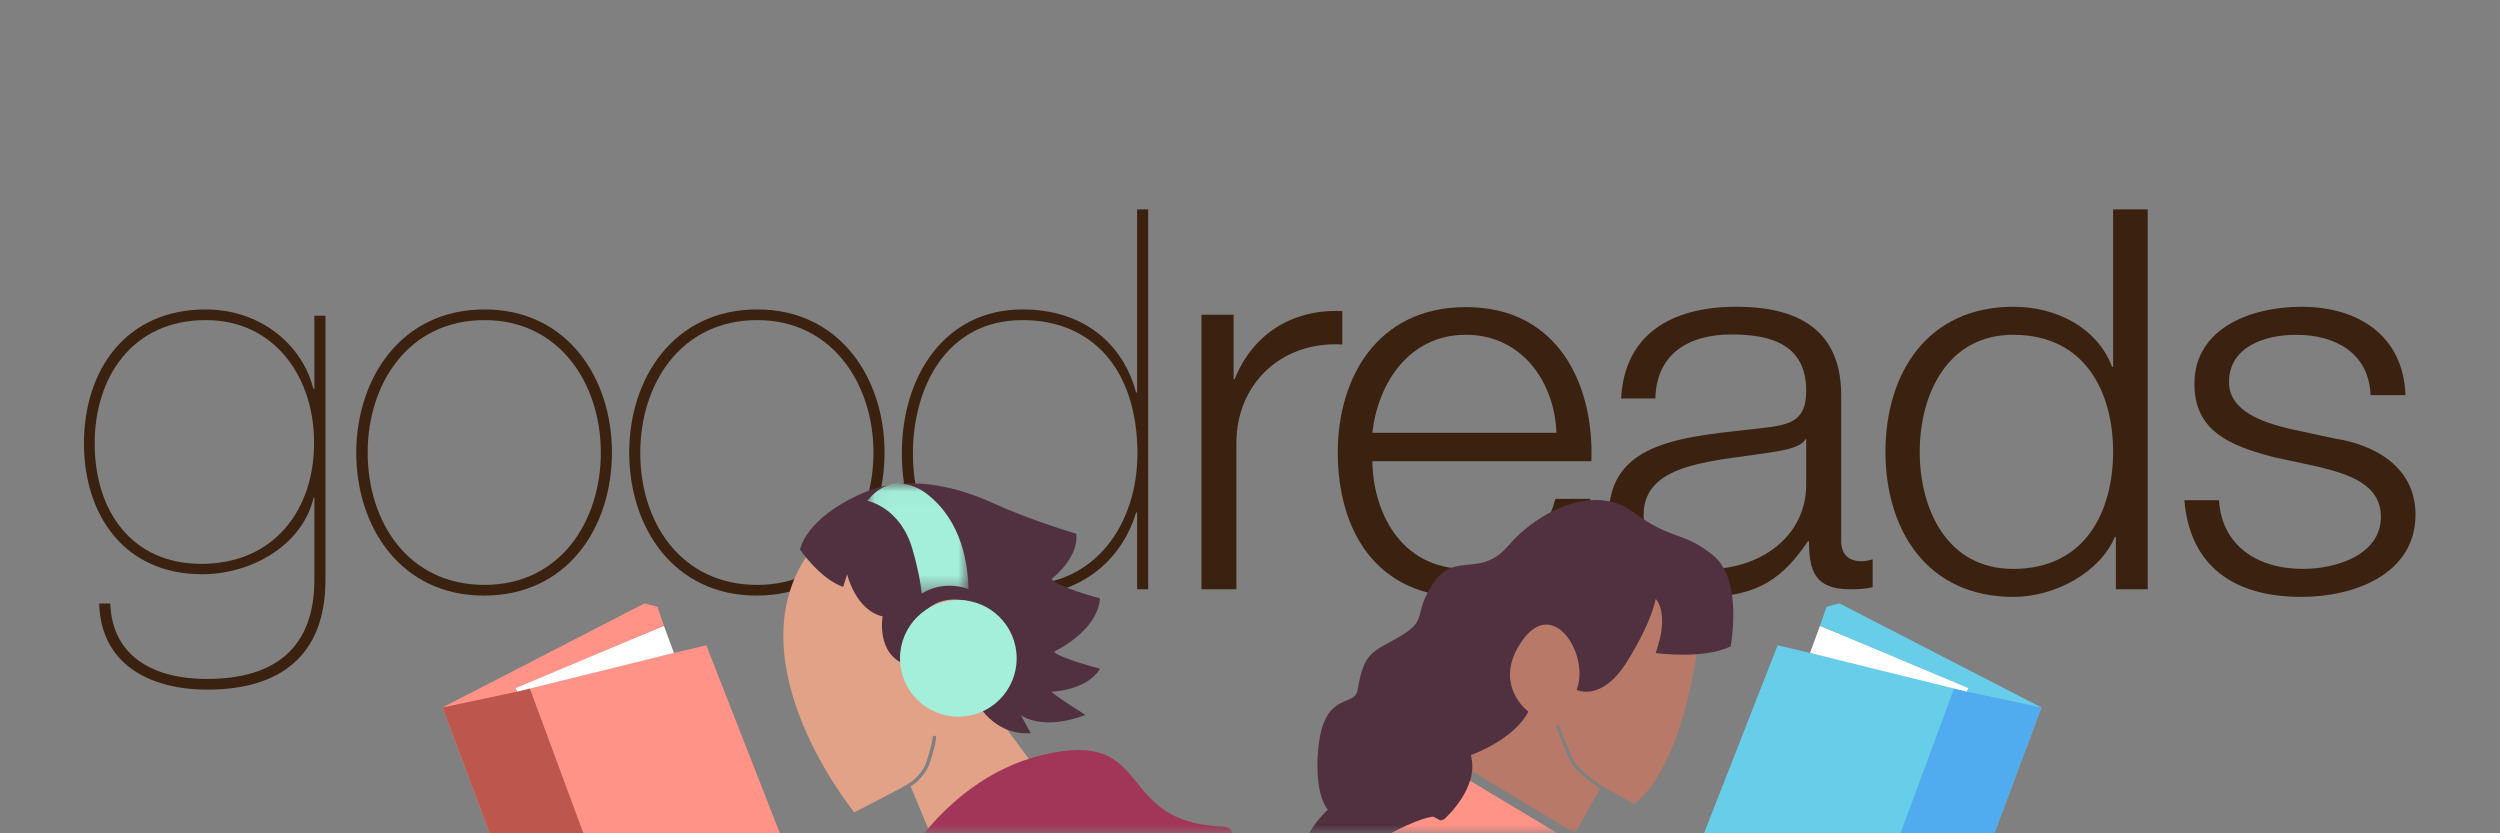 <?xml version="1.0" encoding="UTF-8"?>
<svg width="150px" height="50px" viewBox="0 0 150 50" version="1.1" xmlns="http://www.w3.org/2000/svg" xmlns:xlink="http://www.w3.org/1999/xlink">
    <rect x="0" y="0" width="150" height="50" fill="#808080" stroke="none"/>
    <title>Sci-fi_doodle_desktop</title>
    <defs>
        <rect id="path-1" x="0" y="0" width="150" height="50"></rect>
        <polygon id="path-3" points="0.04 0.016 6.108 0.016 6.108 6.613 0.04 6.613"></polygon>
    </defs>
    <g id="Sci-fi_doodle_desktop" stroke="none" stroke-width="1" fill="none" fill-rule="evenodd">
        <g id="doodle">
            <mask id="mask-2" fill="white">
                <use xlink:href="#path-1"></use>
            </mask>
            <g id="Mask"></g>
            <g id="Wordmark" mask="url(#mask-2)">
                <g transform="translate(5, 12)" id="Group-19">
                    <g transform="translate(0, 0.5)">
                        <path d="M7.344,6.706 C2.944,6.706 0.68,10.128 0.68,14.11 C0.68,18.172 2.923,21.333 7.074,21.333 C11.454,21.333 13.842,18.072 13.842,14.11 C13.883,10.328 11.62,6.706 7.344,6.706 L7.344,6.706 Z M13.883,17.352 L13.82,17.352 C13.136,20.253 10.043,21.954 7.136,21.954 C2.383,21.954 0.038,18.312 0.038,14.11 C0.038,9.708 2.549,6.066 7.344,6.066 C10.583,6.066 13.136,8.147 13.8,10.829 L13.862,10.829 L13.862,6.446 L14.527,6.446 L14.527,22.314 C14.527,26.776 11.87,28.877 7.448,28.877 C4.002,28.877 1.054,27.377 0.951,23.714 L1.616,23.714 C1.739,26.976 4.334,28.238 7.406,28.238 C11.517,28.238 13.862,26.356 13.862,22.295 L13.862,17.352 L13.883,17.352 Z" id="Fill-1" fill="#3A2110"></path>
                        <path d="M24.075,22.594 C28.601,22.594 31.05,18.793 31.05,14.65 C31.05,10.568 28.601,6.706 24.075,6.706 C19.468,6.706 17.06,10.568 17.06,14.65 C17.06,18.793 19.468,22.594 24.075,22.594 M24.075,6.066 C29.038,6.066 31.716,10.188 31.716,14.65 C31.716,19.153 29.038,23.235 24.035,23.235 C19.073,23.235 16.374,19.153 16.374,14.65 C16.394,10.188 19.073,6.066 24.075,6.066" id="Fill-3" fill="#3A2110"></path>
                        <path d="M40.434,22.594 C44.98,22.594 47.408,18.793 47.408,14.65 C47.408,10.568 44.959,6.706 40.434,6.706 C35.826,6.706 33.417,10.568 33.417,14.65 C33.396,18.793 35.826,22.594 40.434,22.594 M40.434,6.066 C45.395,6.066 48.073,10.188 48.073,14.65 C48.073,19.153 45.395,23.235 40.392,23.235 C35.431,23.235 32.753,19.153 32.753,14.65 C32.753,10.188 35.431,6.066 40.434,6.066" id="Fill-5" fill="#3A2110"></path>
                        <path d="M56.355,6.706 C51.685,6.706 49.775,10.888 49.775,14.69 C49.775,18.893 51.955,22.594 56.355,22.594 C60.736,22.594 63.247,18.932 63.247,14.69 C63.227,9.607 60.487,6.706 56.355,6.706 L56.355,6.706 Z M63.227,0.063 L63.89,0.063 L63.89,22.854 L63.227,22.854 L63.227,18.252 L63.164,18.252 C62.314,21.114 59.823,23.235 56.355,23.235 C51.851,23.235 49.111,19.632 49.111,14.69 C49.111,10.088 51.664,6.066 56.355,6.066 C59.968,6.066 62.375,8.087 63.164,11.048 L63.227,11.048 L63.227,0.063 Z" id="Fill-7" fill="#3A2110"></path>
                        <path d="M67.109,6.386 L69.018,6.386 L69.018,10.248 L69.081,10.248 C70.139,7.607 72.464,6.026 75.537,6.165 L75.537,8.167 C71.758,7.966 69.184,10.648 69.184,14.07 L69.184,22.855 L67.088,22.855 L67.088,6.386 L67.109,6.386 Z" id="Fill-9" fill="#3A2110"></path>
                        <path d="M88.386,13.47 C88.282,10.448 86.331,7.586 82.948,7.586 C79.564,7.586 77.675,10.468 77.342,13.47 L88.386,13.47 Z M77.342,15.151 C77.364,18.092 78.962,21.634 82.968,21.634 C86.02,21.634 87.659,19.913 88.324,17.431 L90.42,17.431 C89.528,21.173 87.265,23.335 82.968,23.335 C77.55,23.335 75.266,19.313 75.266,14.63 C75.266,10.288 77.55,5.926 82.968,5.926 C88.469,5.926 90.649,10.548 90.483,15.171 L77.342,15.171 L77.342,15.151 Z" id="Fill-11" fill="#3A2110"></path>
                        <path d="M103.394,13.85 L103.332,13.85 C103.063,14.33 102.128,14.49 101.568,14.59 C98.017,15.191 93.618,15.17 93.618,18.392 C93.618,20.413 95.464,21.654 97.417,21.654 C100.591,21.654 103.415,19.713 103.373,16.491 L103.373,13.85 L103.394,13.85 Z M92.268,11.428 C92.455,7.567 95.278,5.905 99.181,5.905 C102.19,5.905 105.471,6.807 105.471,11.209 L105.471,19.953 C105.471,20.713 105.865,21.174 106.696,21.174 C106.924,21.174 107.193,21.113 107.359,21.054 L107.359,22.734 C106.903,22.835 106.571,22.855 105.989,22.855 C103.872,22.855 103.54,21.714 103.54,19.973 L103.477,19.973 C102.024,22.114 100.531,23.314 97.25,23.314 C94.115,23.314 91.52,21.815 91.52,18.492 C91.52,13.87 96.191,13.709 100.696,13.189 C102.418,12.99 103.373,12.769 103.373,10.949 C103.373,8.228 101.36,7.567 98.89,7.567 C96.316,7.567 94.385,8.727 94.323,11.408 L92.268,11.408 L92.268,11.428 Z" id="Fill-13" fill="#3A2110"></path>
                        <path d="M115.787,21.634 C120.23,21.634 121.787,18.032 121.787,14.61 C121.787,11.188 120.23,7.587 115.787,7.587 C111.822,7.587 110.184,11.188 110.184,14.61 C110.184,18.032 111.802,21.634 115.787,21.634 L115.787,21.634 Z M123.863,22.854 L121.952,22.854 L121.952,19.712 L121.891,19.712 C120.998,21.854 118.278,23.315 115.808,23.315 C110.598,23.315 108.128,19.272 108.128,14.61 C108.128,9.948 110.598,5.906 115.808,5.906 C118.361,5.906 120.832,7.146 121.724,9.508 L121.787,9.508 L121.787,0.063 L123.863,0.063 L123.863,22.854 Z" id="Fill-15" fill="#3A2110"></path>
                        <path d="M137.232,11.188 C137.128,8.707 135.155,7.587 132.768,7.587 C130.92,7.587 128.741,8.287 128.741,10.428 C128.741,12.209 130.859,12.85 132.29,13.21 L135.072,13.81 C137.46,14.17 139.93,15.51 139.93,18.372 C139.93,21.954 136.255,23.314 133.08,23.314 C129.115,23.314 126.395,21.534 126.063,17.512 L128.139,17.512 C128.304,20.213 130.402,21.634 133.183,21.634 C135.134,21.634 137.854,20.814 137.854,18.512 C137.854,16.591 136.006,15.971 134.118,15.51 L131.439,14.93 C128.72,14.23 126.665,13.329 126.665,10.528 C126.665,7.186 130.069,5.906 133.08,5.906 C136.484,5.906 139.203,7.626 139.328,11.209 L137.232,11.209 L137.232,11.188 Z" id="Fill-17" fill="#3A2110"></path>
                    </g>
                </g>
            </g>
            <g id="Group-67" mask="url(#mask-2)">
                <g transform="translate(76, 30)">
                    <polygon id="Fill-3" fill="#A3EFD9" points="3 27.099 4.529 22.8 9.42 17 14.632 18.579 16.819 21.595 18 29.218 4.266 39"></polygon>
                    <path d="M13.054,12.491 L11,15.472 L18.504,20 L19.988,17.316 C19.943,17.284 19.899,17.253 19.855,17.22 C19.6,17.036 19.348,16.848 19.103,16.65 C18.82,16.421 18.542,16.18 18.337,15.869 C18.119,15.539 17.988,15.151 17.84,14.784 C17.681,14.391 17.523,13.998 17.365,13.606 C17.344,13.555 17.387,13.495 17.432,13.482 C17.487,13.466 17.53,13.502 17.55,13.552 C17.725,13.986 17.9,14.42 18.075,14.853 C18.214,15.199 18.343,15.563 18.568,15.86 C18.781,16.142 19.058,16.365 19.33,16.581 C19.591,16.789 19.863,16.982 20.133,17.175 L22.039,18.218 C22.039,18.218 24.798,16.745 25.954,8.238 C25.954,8.238 26.697,3.574 22.231,2.376 C17.61,1.137 10.551,2.577 13.054,12.491 Z" id="Fill-5" fill="#B87969"></path>
                    <path d="M10.188,19.766 C10.418,19.896 10.647,20.026 10.877,20.156 C11.198,20.338 11.519,20.52 11.84,20.702 C12.217,20.916 12.595,21.13 12.973,21.344 C13.379,21.574 13.785,21.804 14.191,22.034 C14.594,22.263 14.996,22.491 15.399,22.719 C15.765,22.926 16.132,23.134 16.498,23.342 C16.801,23.513 17.103,23.684 17.405,23.855 C17.49,23.903 17.575,23.952 17.66,24 L19,20.93 L10.796,16 L10,19.659 C10.063,19.695 10.125,19.731 10.188,19.766" id="Fill-7" fill="#FF9388"></path>
                    <path d="M23.34,5.935 C23.34,5.935 24.212,6.739 23.34,9.182 C23.34,9.182 26.234,9.584 27.839,8.78 C27.839,8.78 28.606,4.798 26.793,3.325 C24.979,1.852 24.316,2.455 21.98,0.714 C19.643,-1.026 16.225,0.714 14.516,2.722 C12.807,4.731 11.307,3.057 10.017,4.965 C8.727,6.873 9.738,7.14 8.064,8.144 C6.39,9.148 5.832,9.014 5.448,11.458 C5.204,12.462 3.356,11.424 3.077,15.139 C3.077,15.139 2.832,17.516 3.669,18.587 C3.669,18.587 1.403,20.561 2.03,22.971 C2.03,22.971 -0.379,27.12 2.172,31 C2.172,31 4.121,22.187 6.946,20.815 C9.771,19.443 10.645,19.156 10.645,19.156 C10.645,19.156 12.807,17.281 12.249,15.307 C12.249,15.307 14.83,14.403 15.702,12.696 C15.702,12.696 13.47,11.056 15.353,8.412 C17.236,5.768 19.399,9.349 18.597,11.391 C18.597,11.391 20.096,12.161 21.631,9.684 C23.165,7.207 23.34,5.935 23.34,5.935" id="Fill-9" fill="#513140"></path>
                    <path d="M23.072,48.368 C22.832,46.635 22.654,44.894 22.538,43.149 C22.422,41.397 22.37,39.641 22.38,37.885 C22.38,37.853 22.39,37.828 22.406,37.81 C22.407,37.791 22.412,37.77 22.425,37.75 L23.221,36.479 C23.618,35.846 24.152,35.095 23.959,34.309 C23.863,33.918 23.627,33.567 23.43,33.22 C23.289,32.97 23.148,32.72 23.007,32.471 C22.653,32.002 22.235,31.478 21.761,30.927 C20.227,29.147 18.114,23.368 18.114,23.368 L10.003,19 C9.731,19 8.538,19.302 6.357,20.613 C1.688,23.468 0.552,38.807 0.34,41.547 C0.023,45.661 0,51.047 0,51.047 C0.133,51.765 1.944,52.808 5.555,53.387 C5.397,52.727 5.238,52.068 5.08,51.408 C4.759,50.065 4.442,48.72 4.147,47.371 C3.856,46.035 3.587,44.694 3.36,43.345 C3.135,42.007 2.951,40.662 2.829,39.31 C2.709,37.978 2.651,36.641 2.674,35.304 C2.674,35.282 2.68,35.263 2.689,35.247 C2.691,35.198 2.692,35.148 2.695,35.098 C2.737,34.182 2.825,33.269 2.956,32.361 C3.087,31.454 3.263,30.553 3.482,29.663 C3.702,28.773 3.965,27.893 4.271,27.029 C4.577,26.163 4.926,25.313 5.316,24.481 C5.372,24.363 5.548,24.466 5.493,24.583 C5.445,24.684 5.398,24.786 5.352,24.888 C4.974,25.72 4.639,26.571 4.346,27.435 C4.054,28.296 3.805,29.171 3.598,30.056 C3.392,30.94 3.228,31.833 3.109,32.733 C3,33.561 2.928,34.394 2.894,35.228 C2.91,35.247 2.92,35.272 2.92,35.304 C2.917,35.472 2.915,35.64 2.914,35.808 C2.911,37.141 2.987,38.472 3.121,39.798 C3.258,41.148 3.456,42.492 3.692,43.828 C3.93,45.176 4.208,46.517 4.505,47.854 C4.802,49.189 5.119,50.519 5.438,51.849 C5.757,53.179 6.078,54.508 6.383,55.841 C6.402,55.923 6.516,57 6.516,57 L19.728,57 C19.728,57 18.862,53.734 18.844,53.676 C18.801,53.541 18.758,53.405 18.717,53.269 C18.388,52.197 18.108,51.11 17.863,50.017 C17.618,48.922 17.407,47.82 17.217,46.715 C17.026,45.609 16.855,44.499 16.688,43.389 C16.605,42.831 16.51,42.273 16.447,41.712 C16.416,41.432 16.401,41.151 16.417,40.87 C16.432,40.579 16.473,40.29 16.51,40.001 C16.656,38.864 16.626,37.719 16.65,36.575 C16.65,36.555 16.654,36.538 16.661,36.524 C16.668,36.041 16.67,35.558 16.667,35.075 C16.661,34.258 16.642,33.441 16.609,32.624 C16.58,31.91 16.54,31.197 16.49,30.484 C16.481,30.469 16.476,30.452 16.477,30.434 C16.478,30.411 16.48,30.387 16.482,30.364 C16.477,30.298 16.472,30.231 16.468,30.165 C16.407,29.353 16.333,28.541 16.245,27.732 C16.163,26.982 16.058,26.218 15.756,25.518 C15.734,25.467 15.74,25.41 15.793,25.38 C15.836,25.355 15.911,25.366 15.932,25.416 C15.971,25.504 16.007,25.593 16.04,25.684 C16.307,26.412 16.393,27.19 16.473,27.955 C16.51,28.3 16.543,28.645 16.574,28.991 C16.611,28.447 16.648,27.903 16.685,27.358 C16.729,26.701 16.773,26.043 16.818,25.386 C16.822,25.331 16.862,25.285 16.92,25.285 C16.973,25.285 17.026,25.331 17.022,25.386 C16.997,25.756 16.972,26.127 16.947,26.497 C16.903,27.152 16.859,27.807 16.815,28.462 C16.772,29.095 16.729,29.728 16.686,30.362 C16.688,30.382 16.689,30.402 16.691,30.422 C16.749,31.241 16.793,32.061 16.823,32.882 C16.854,33.706 16.87,34.532 16.873,35.357 C16.874,35.736 16.87,36.115 16.865,36.494 C16.884,36.513 16.897,36.54 16.896,36.575 C16.893,36.721 16.89,36.867 16.889,37.012 C16.882,37.581 16.884,38.149 16.861,38.717 C16.838,39.289 16.769,39.851 16.703,40.418 C16.67,40.701 16.648,40.985 16.659,41.269 C16.669,41.549 16.704,41.828 16.745,42.106 C16.826,42.664 16.91,43.221 16.994,43.779 C17.161,44.884 17.335,45.987 17.53,47.087 C17.726,48.191 17.944,49.292 18.199,50.384 C18.392,51.213 18.607,52.037 18.848,52.853 C21.565,52.094 23.163,51.131 23.473,50.934 C23.325,50.081 23.19,49.226 23.072,48.368" id="Fill-39" fill="#FF9388"></path>
                </g>
            </g>
            <g id="reading" mask="url(#mask-2)">
                <g transform="translate(41, 29)" id="Group-41">
                    <g>
                        <path d="M16.756,47.733 C16.513,46.992 16.282,46.247 16.062,45.499 C15.671,44.168 15.317,42.827 14.994,41.478 C14.673,40.131 14.384,38.777 14.124,37.418 C14.119,37.39 14.098,37.099 14.082,36.98 C13.975,36.157 13.905,35.33 13.862,34.501 C13.821,33.689 13.805,32.876 13.808,32.063 C13.807,32.06 13.805,32.057 13.804,32.054 C13.68,31.697 13.562,31.338 13.451,30.977 C13.254,30.34 13.077,29.696 12.919,29.049 C12.761,28.398 12.623,27.743 12.506,27.084 C12.496,27.029 12.52,26.974 12.58,26.958 C12.631,26.944 12.7,26.975 12.71,27.029 C12.776,27.401 12.849,27.771 12.928,28.14 C13.068,28.792 13.228,29.439 13.407,30.082 C13.533,30.531 13.669,30.977 13.814,31.421 C13.822,30.781 13.841,30.141 13.865,29.502 C13.896,28.669 13.937,27.836 13.978,27.003 C13.984,26.872 14.196,26.871 14.189,27.003 C14.184,27.109 14.179,27.214 14.174,27.32 C14.133,28.149 14.094,28.978 14.065,29.807 C14.036,30.637 14.018,31.468 14.019,32.298 C14.02,33.126 14.04,33.954 14.089,34.781 C14.138,35.603 14.238,36.433 14.353,37.249 C14.356,37.271 14.361,37.335 14.365,37.353 C14.511,38.118 14.667,38.882 14.832,39.643 C15.126,40.998 15.452,42.346 15.812,43.686 C16.171,45.023 16.565,46.352 16.997,47.669 C17.046,47.818 16.805,47.882 16.756,47.733 M30.393,29.806 C28.772,24.321 23.839,20.07 23.24,20.002 C22.641,19.933 15.735,22.127 12.67,24.355 C11.444,25.246 9.865,27.791 8.405,30.555 C8.171,31.041 7.942,31.529 7.718,32.02 C7.094,33.392 6.513,34.783 5.966,36.186 C5.417,37.595 4.902,39.016 4.413,40.445 C3.924,41.87 3.461,43.303 3.014,44.74 C2.879,45.173 2.747,45.606 2.615,46.039 C2.618,46.04 2.622,46.041 2.626,46.042 C2.046,48.29 1.43,50.63 1,52.149 C1,52.149 6.925,57.722 15.602,56.921 L17.864,45.616 L19.152,39.61 L28.881,39.61 C28.858,38.737 28.812,37.866 28.743,36.995 C28.666,36.01 28.56,35.026 28.427,34.046 C28.293,33.071 28.131,32.099 27.942,31.132 C27.752,30.161 27.534,29.195 27.288,28.236 C27.044,27.281 26.772,26.334 26.473,25.394 C26.433,25.267 26.637,25.213 26.677,25.339 C26.715,25.458 26.752,25.576 26.789,25.695 C27.083,26.642 27.349,27.596 27.587,28.557 C27.825,29.518 28.036,30.485 28.219,31.458 C28.403,32.435 28.558,33.416 28.685,34.401 C28.812,35.382 28.911,36.367 28.982,37.353 C29.035,38.104 29.072,38.857 29.093,39.61 L33,39.61 C33,39.61 32.013,35.29 30.393,29.806" id="Fill-2" fill="#7A2942"></path>
                        <path d="M18.897,14.065 C21.788,11.648 20.589,6.955 20.413,4.994 C20.237,3.032 12.197,-2.431 7.542,4.153 C2.887,10.738 10.257,19.739 10.257,19.739 L12.817,18.414 C12.91,18.363 13.003,18.311 13.095,18.258 C13.304,18.14 13.513,18.02 13.71,17.883 C13.964,17.706 14.172,17.454 14.347,17.202 C14.537,16.93 14.622,16.601 14.717,16.288 C14.822,15.947 14.92,15.6 14.959,15.244 C14.965,15.187 15.003,15.139 15.065,15.139 C15.118,15.139 15.177,15.187 15.171,15.244 C15.125,15.662 15.008,16.065 14.884,16.465 C14.834,16.628 14.785,16.791 14.72,16.949 C14.654,17.107 14.573,17.252 14.471,17.391 C14.274,17.656 14.053,17.905 13.777,18.091 C13.731,18.122 13.685,18.152 13.638,18.182 L14.806,21 L22,18.233 L18.897,14.065 Z" id="Fill-8" fill="#E1A287"></path>
                        <path d="M7,3.969 C7,3.969 8.192,5.731 9.59,6.214 L9.828,5.46 C9.828,5.46 10.339,7.621 11.957,7.985 C11.957,7.985 11.551,10.215 13.329,10.873 C13.329,10.873 13.422,6.287 17.053,7.058 C19.943,8.26 17.664,11.981 17.053,12.075 C17.053,12.075 18.067,15.182 20.849,14.992 L20.247,13.907 C20.247,13.907 21.499,14.894 24.129,13.898 C24.129,13.898 22.218,12.695 22.099,12.507 C22.099,12.507 24.228,12.43 25,11.125 C25,11.125 22.481,10.459 22.24,10.102 C22.24,10.102 24.841,8.906 25,6.902 C25,6.902 22.359,6.201 22.099,5.731 C22.099,5.731 23.744,4.491 23.577,3.025 C23.577,3.025 20.87,2.233 18.646,1.214 C16.238,0.11 13.311,-0.528 10.799,0.571 C7.309,2.078 7,3.969 7,3.969" id="Fill-10" fill="#513140"></path>
                        <path d="M20,10.5 C20,12.433 18.433,14 16.5,14 C14.567,14 13,12.433 13,10.5 C13,8.567 14.567,7 16.5,7 C18.433,7 20,8.567 20,10.5" id="Fill-12" fill="#A3EFD9"></path>
                        <path d="M12,24.906 C12,24.906 14.912,17.854 21.63,16.277 C28.348,14.7 25.786,20.357 32.366,20.597 C34.27,20.666 31.541,25.437 28.733,26 L23.201,21.339 L12,24.906 Z" id="Fill-14" fill="#A23658"></path>
                        <g id="Group-34" transform="translate(11, 0)">
                            <mask id="mask-4" fill="white">
                                <use xlink:href="#path-3"></use>
                            </mask>
                            <g id="Clip-33"></g>
                            <path d="M3.301,6.613 C3.804,6.306 4.377,6.142 4.974,6.142 C5.367,6.142 5.75,6.213 6.108,6.349 C6.09,4.951 5.75,2.265 3.595,0.622 C3.595,0.622 1.663,-0.991 0.04,1.048 C0.04,1.048 2.011,1.411 2.744,3.941 C3.109,5.204 3.251,6.066 3.301,6.613" id="Fill-32" fill="#A3EFD9" mask="url(#mask-4)"></path>
                        </g>
                    </g>
                </g>
            </g>
        </g>
        <g id="book-left" transform="translate(36.5, 43.699) scale(-1, 1) translate(-36.5, -43.699) translate(26, 36.199)">
            <polygon id="Fill-18-Copy" fill="#FF9388" points="20.447 6.247 17.425 14.324 13.395 14.324 0 14.324 4.623 2.52"></polygon>
            <polygon id="Fill-20-Copy" fill="#BD564C" points="20.447 6.247 15.243 5.021 11.802 14.324 17.425 14.324"></polygon>
            <polygon id="Path-14-Copy" fill="#FFFFFF" points="6.565 2.977 7.164 1.35 16.124 5.021 15.974 5.301"></polygon>
            <polygon id="Path-6-Copy" fill="#FF9388" points="20.447 6.247 8.324 3.55271368e-15 7.553 0.212 7.164 1.35 16.079 5.097 15.974 5.301"></polygon>
        </g>
        <g id="Book-R" transform="translate(102.035, 36.199)">
            <polygon id="Fill-18" fill="#67CDE9" points="20.447 6.247 17.425 14.324 13.395 14.324 -5.1159077e-13 14.324 4.623 2.52"></polygon>
            <polygon id="Fill-20" fill="#50ABEF" points="20.447 6.247 15.243 5.021 11.802 14.324 17.425 14.324"></polygon>
            <polygon id="Path-14" fill="#FFFFFF" points="6.565 2.977 7.164 1.35 16.124 5.021 15.974 5.301"></polygon>
            <polygon id="Path-6" fill="#67CDE9" points="20.447 6.247 8.324 -5.32907052e-14 7.553 0.212 7.164 1.35 16.079 5.097 15.974 5.301"></polygon>
        </g>
    </g>
</svg>